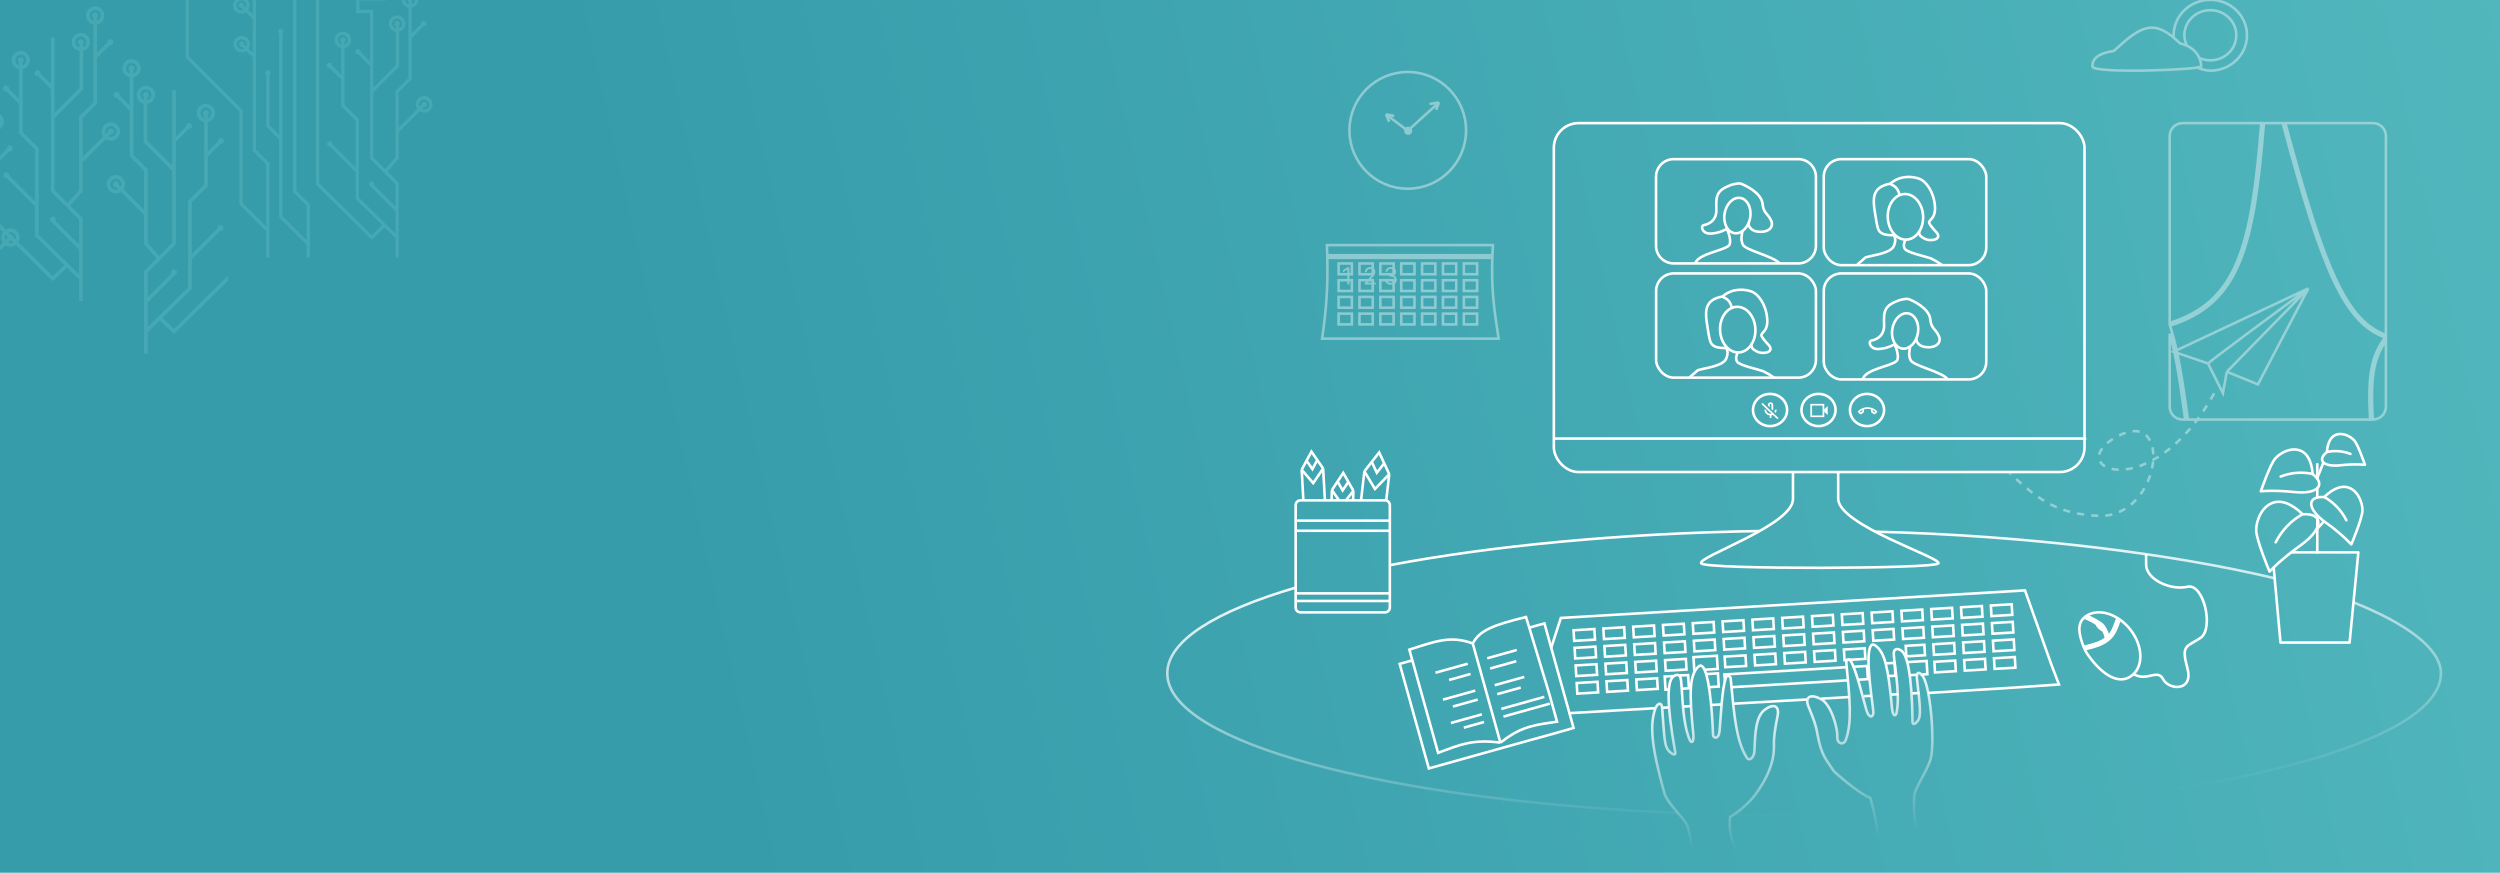 <svg width="1057" height="369" viewBox="0 0 1057 369" fill="none" xmlns="http://www.w3.org/2000/svg">
<rect width="1057" height="369" fill="#F5F5F5"/>
<g clip-path="url(#clip0_0_1)">
<rect width="1057" height="369" fill="url(#paint0_linear_0_1)"/>
<g opacity="0.2">
<path d="M49.015 74.016C51.156 74.016 52.891 75.752 52.891 77.894C52.891 78.685 52.651 79.417 52.246 80.029L60.923 88.709V72.254L54.852 66.181V46.839L49.387 41.371C49.34 41.371 49.3 41.398 49.247 41.398C48.556 41.398 47.991 40.832 47.991 40.134C47.991 39.435 48.556 38.87 49.247 38.87C49.939 38.87 50.511 39.435 50.511 40.134C50.511 40.181 50.491 40.227 50.484 40.274L54.852 44.637V32.684C53.084 32.325 51.747 30.762 51.747 28.886C51.747 26.745 53.489 25.009 55.624 25.009C57.758 25.009 59.5 26.751 59.5 28.886C59.5 30.762 58.163 32.325 56.401 32.684V65.529L62.465 71.602V102.67L67.286 108.164L72.804 102.644V72.247L60.723 60.161V43.879C59.048 43.453 57.811 41.943 57.811 40.134C57.811 37.992 59.546 36.256 61.687 36.256C63.828 36.256 65.564 37.999 65.564 40.134C65.564 42.069 64.134 43.672 62.273 43.959V59.523L72.804 70.058V38.172H74.353V57.78L78.715 53.423C78.709 53.377 78.689 53.337 78.689 53.284C78.689 52.592 79.254 52.02 79.952 52.02C80.65 52.02 81.215 52.585 81.215 53.284C81.215 53.982 80.65 54.541 79.952 54.541C79.899 54.541 79.859 54.521 79.812 54.514L74.36 59.975V103.289L62.465 115.188V125.671L72.459 115.667C72.372 115.501 72.319 115.321 72.319 115.115C72.319 114.417 72.884 113.851 73.582 113.858C74.28 113.858 74.846 114.423 74.846 115.122C74.846 115.661 74.513 116.106 74.041 116.286L62.465 127.866V138.275L79.526 121.52V84.885L86.288 78.12V65.788L86.215 65.715L86.288 65.642V51.588C84.52 51.228 83.19 49.659 83.19 47.79C83.19 45.648 84.932 43.905 87.066 43.912C89.207 43.912 90.942 45.648 90.942 47.79C90.942 49.665 89.606 51.228 87.837 51.588V64.092L92.126 59.802C92.119 59.755 92.093 59.716 92.093 59.669C92.093 58.971 92.658 58.405 93.349 58.405C94.041 58.405 94.613 58.971 94.613 59.669C94.613 60.367 94.047 60.926 93.349 60.926C93.303 60.926 93.263 60.906 93.216 60.9L87.831 66.287V78.772L81.069 85.536V107.446L91.98 96.524C91.98 96.478 91.953 96.438 91.953 96.391C91.953 95.693 92.518 95.128 93.216 95.128C93.915 95.128 94.48 95.693 94.48 96.391C94.48 97.09 93.915 97.648 93.216 97.655C93.17 97.655 93.13 97.629 93.083 97.629L81.076 109.641V122.179L68.655 134.378L73.569 139.053L96.355 116.565V118.747L73.589 141.222L67.552 135.475L62.465 140.47V149.543H60.916V127.294L60.889 127.267L60.916 127.241V114.563L66.189 109.288L60.916 103.276V90.864L60.889 90.891L51.142 81.14C50.531 81.546 49.792 81.785 49.008 81.785C46.867 81.785 45.132 80.049 45.132 77.907C45.132 75.765 46.874 74.023 49.008 74.029L49.015 74.016ZM57.957 28.893C57.957 27.609 56.913 26.565 55.63 26.565C54.347 26.565 53.303 27.609 53.303 28.893C53.303 29.904 53.955 30.755 54.852 31.081V29.864C54.566 29.638 54.367 29.292 54.367 28.893C54.367 28.195 54.932 27.629 55.624 27.629C56.315 27.629 56.887 28.195 56.887 28.893C56.887 29.292 56.687 29.631 56.401 29.864V31.081C57.299 30.762 57.951 29.904 57.951 28.893H57.957ZM64.028 40.141C64.028 38.857 62.984 37.813 61.701 37.813C60.417 37.813 59.367 38.857 59.367 40.141C59.367 41.078 59.932 41.883 60.73 42.256V40.925C60.55 40.713 60.437 40.447 60.437 40.147C60.437 39.449 61.002 38.883 61.701 38.883C62.399 38.883 62.957 39.449 62.957 40.147C62.957 40.633 62.678 41.032 62.279 41.245V42.395C63.276 42.129 64.021 41.231 64.021 40.147L64.028 40.141ZM87.857 48.754V49.971C88.755 49.652 89.407 48.794 89.407 47.783C89.407 46.506 88.363 45.455 87.079 45.455C85.796 45.455 84.752 46.499 84.752 47.783C84.752 48.794 85.397 49.652 86.302 49.971V48.754C86.016 48.521 85.816 48.182 85.816 47.783C85.816 47.085 86.381 46.519 87.079 46.519C87.778 46.519 88.343 47.085 88.343 47.783C88.343 48.182 88.143 48.521 87.857 48.754V48.754ZM49.021 80.222C49.38 80.222 49.713 80.135 50.019 79.989L49.161 79.131C49.114 79.131 49.074 79.158 49.021 79.158C48.323 79.158 47.765 78.592 47.765 77.894C47.765 77.195 48.33 76.63 49.021 76.63C49.713 76.63 50.285 77.195 50.285 77.894C50.285 77.94 50.265 77.98 50.258 78.027L51.122 78.885C51.269 78.586 51.355 78.246 51.355 77.887C51.355 76.603 50.311 75.559 49.028 75.559C47.745 75.559 46.701 76.603 46.701 77.887C46.701 79.171 47.745 80.215 49.028 80.215L49.021 80.222Z" fill="#86D7D7"/>
<path d="M46.861 51.687C44.719 51.687 42.984 53.423 42.984 55.565C42.984 56.356 43.224 57.088 43.629 57.7L34.952 66.38V49.925L41.023 43.852V24.51L46.488 19.042C46.535 19.042 46.575 19.069 46.628 19.069C47.319 19.069 47.891 18.503 47.891 17.805C47.891 17.107 47.326 16.541 46.628 16.541C45.93 16.541 45.364 17.107 45.364 17.805C45.364 17.858 45.384 17.898 45.391 17.945L41.023 22.315V10.362C42.791 10.003 44.128 8.433 44.128 6.558C44.128 4.416 42.386 2.68 40.252 2.68C38.117 2.68 36.375 4.422 36.375 6.558C36.375 8.433 37.712 9.996 39.474 10.362V43.207L33.41 49.279V80.348L28.589 85.842L23.071 80.322V49.925L35.152 37.832V21.55C36.827 21.117 38.064 19.614 38.064 17.805C38.064 15.663 36.329 13.927 34.188 13.927C32.047 13.927 30.311 15.663 30.311 17.805C30.311 19.741 31.741 21.344 33.603 21.63V37.194L23.071 47.73V15.843H21.522V35.451L17.166 31.088C17.173 31.041 17.193 31.001 17.193 30.955C17.193 30.256 16.628 29.691 15.93 29.691C15.238 29.691 14.667 30.256 14.667 30.955C14.667 31.653 15.232 32.212 15.93 32.219C15.983 32.219 16.023 32.192 16.07 32.192L21.522 37.653V80.967L33.416 92.866V103.349L23.423 93.345C23.51 93.179 23.563 92.999 23.563 92.793C23.563 92.094 22.998 91.536 22.299 91.536C21.601 91.536 21.043 92.101 21.043 92.793C21.043 93.332 21.375 93.777 21.841 93.963L33.416 105.544V115.953L16.355 99.198V62.562L9.593 55.798V43.466L9.667 43.393L9.593 43.32V29.265C11.362 28.906 12.692 27.343 12.692 25.467C12.692 23.326 10.95 21.59 8.816 21.59C6.681 21.59 4.939 23.332 4.939 25.467C4.939 27.343 6.276 28.906 8.044 29.265V41.763L3.756 37.473C3.756 37.427 3.789 37.387 3.789 37.34C3.789 36.642 3.224 36.076 2.526 36.076C1.828 36.076 1.262 36.635 1.262 37.34C1.262 38.045 1.828 38.597 2.526 38.604C2.572 38.604 2.612 38.577 2.659 38.577L8.044 43.965V56.45L14.806 63.214V85.124L3.895 74.209C3.895 74.162 3.922 74.122 3.922 74.076C3.922 73.377 3.357 72.812 2.659 72.812C1.961 72.812 1.395 73.377 1.395 74.076C1.395 74.774 1.961 75.333 2.659 75.34C2.705 75.34 2.745 75.32 2.792 75.313L14.8 87.325V99.863L27.226 112.062L22.313 116.738L-0.473 94.249V96.431L22.293 118.906L28.33 113.159L33.416 118.155V127.227H34.966V104.978L34.992 104.952L34.966 104.925V92.248L29.693 86.973L34.966 80.96V68.549L34.992 68.575L44.739 58.824C45.351 59.23 46.089 59.469 46.874 59.469C49.015 59.469 50.75 57.733 50.75 55.592C50.75 53.45 49.008 51.707 46.874 51.714L46.861 51.687ZM37.918 6.564C37.918 5.287 38.962 4.236 40.245 4.236C41.528 4.236 42.572 5.28 42.572 6.564C42.572 7.575 41.92 8.427 41.023 8.752V7.535C41.309 7.302 41.508 6.963 41.508 6.564C41.508 5.866 40.943 5.3 40.245 5.3C39.547 5.3 38.981 5.866 38.981 6.564C38.981 6.963 39.181 7.302 39.467 7.535V8.752C38.569 8.433 37.918 7.582 37.918 6.564V6.564ZM31.847 17.812C31.847 16.528 32.891 15.484 34.174 15.484C35.458 15.484 36.502 16.528 36.502 17.812C36.502 18.75 35.936 19.554 35.139 19.927V18.596C35.318 18.384 35.431 18.118 35.431 17.812C35.431 17.113 34.866 16.548 34.168 16.548C33.47 16.548 32.904 17.113 32.904 17.812C32.904 18.297 33.184 18.696 33.583 18.916V20.06C32.585 19.8 31.841 18.896 31.841 17.812H31.847ZM8.018 26.425V27.642C7.12 27.323 6.468 26.472 6.468 25.461C6.468 24.177 7.512 23.133 8.796 23.133C10.079 23.133 11.123 24.177 11.123 25.461C11.123 26.472 10.478 27.323 9.574 27.642V26.425C9.859 26.192 10.059 25.853 10.059 25.454C10.059 24.756 9.494 24.19 8.796 24.19C8.097 24.19 7.532 24.756 7.532 25.454C7.532 25.853 7.732 26.192 8.011 26.425H8.018ZM46.854 57.893C46.495 57.893 46.162 57.806 45.856 57.66L46.714 56.802C46.761 56.802 46.801 56.829 46.854 56.829C47.552 56.829 48.117 56.263 48.117 55.565C48.117 54.867 47.552 54.301 46.854 54.301C46.156 54.301 45.59 54.867 45.59 55.565C45.59 55.612 45.611 55.651 45.617 55.698L44.759 56.563C44.613 56.257 44.527 55.917 44.527 55.565C44.527 54.281 45.571 53.237 46.854 53.237C48.137 53.237 49.181 54.281 49.181 55.565C49.181 56.849 48.137 57.893 46.854 57.893Z" fill="#86D7D7"/>
<path d="M4.394 96.584C2.253 96.584 0.518 98.32 0.518 100.462C0.518 101.254 0.757 101.985 1.163 102.597L-7.514 111.277V94.822L-1.45 88.749V69.407L4.015 63.939C4.062 63.939 4.101 63.966 4.155 63.966C4.846 63.966 5.411 63.4 5.411 62.702C5.411 62.004 4.846 61.438 4.155 61.438C3.463 61.438 2.891 62.004 2.891 62.702C2.891 62.749 2.911 62.795 2.918 62.842L-1.45 67.212V55.259C0.318 54.9 1.655 53.33 1.655 51.461C1.655 49.319 -0.087 47.583 -2.222 47.583C-4.356 47.583 -6.098 49.326 -6.098 51.461C-6.098 53.337 -4.768 54.9 -3 55.259V88.104L-9.07 94.176V125.245L-13.89 130.739L-19.409 125.218V94.822L-7.328 82.729V66.447C-5.659 66.014 -4.416 64.504 -4.416 62.702C-4.416 60.56 -6.151 58.824 -8.292 58.824C-10.433 58.824 -12.168 60.56 -12.168 62.702C-12.168 64.638 -10.739 66.24 -8.877 66.527V82.091L-19.409 92.627V60.74H-20.965V80.348L-25.32 75.985C-25.32 75.938 -25.293 75.898 -25.293 75.852C-25.293 75.153 -25.858 74.588 -26.55 74.588C-27.241 74.588 -27.813 75.153 -27.813 75.852C-27.813 76.55 -27.248 77.116 -26.55 77.116C-26.497 77.116 -26.457 77.096 -26.41 77.089L-20.958 82.543V125.857L-9.063 137.756V148.239L-19.057 138.235C-18.97 138.069 -18.917 137.889 -18.917 137.683C-18.917 136.985 -19.476 136.419 -20.174 136.419C-20.872 136.419 -21.437 136.985 -21.437 137.683C-21.437 138.222 -21.105 138.668 -20.632 138.854L-9.057 150.434V160.837L-26.118 144.082V107.453L-32.88 100.688V88.356L-32.806 88.283L-32.88 88.21V74.156C-31.111 73.796 -29.781 72.227 -29.781 70.358C-29.781 68.216 -31.523 66.473 -33.658 66.48C-35.798 66.48 -37.541 68.216 -37.534 70.358C-37.534 72.234 -36.197 73.796 -34.429 74.162V86.66L-38.717 82.37C-38.717 82.324 -38.691 82.284 -38.691 82.237C-38.691 81.539 -39.256 80.973 -39.954 80.973C-40.652 80.973 -41.217 81.539 -41.217 82.237C-41.217 82.936 -40.652 83.501 -39.954 83.501C-39.907 83.501 -39.861 83.481 -39.814 83.474L-34.429 88.855V101.34L-27.667 108.104V130.014L-38.578 119.099C-38.571 119.053 -38.551 119.013 -38.551 118.96C-38.551 118.268 -39.116 117.696 -39.814 117.696C-40.513 117.696 -41.078 118.261 -41.078 118.96C-41.078 119.658 -40.513 120.217 -39.814 120.223C-39.761 120.223 -39.721 120.203 -39.675 120.197L-27.667 132.209V144.747L-15.247 156.946L-20.16 161.622L-42.959 139.127V141.308L-20.187 163.783L-14.15 158.036L-9.063 163.032V172.104H-7.507V149.855L-7.481 149.829L-7.507 149.802V137.124L-12.78 131.85L-7.507 125.837V113.426L-7.481 113.452L2.266 103.701C2.878 104.107 3.616 104.346 4.401 104.346C6.542 104.346 8.277 102.61 8.277 100.469C8.277 98.327 6.535 96.591 4.401 96.591L4.394 96.584ZM-4.549 51.461C-4.549 50.177 -3.505 49.133 -2.222 49.133C-0.938 49.133 0.105 50.177 0.105 51.461C0.105 52.472 -0.546 53.324 -1.45 53.65V52.432C-1.164 52.199 -0.965 51.86 -0.965 51.461C-0.965 50.763 -1.53 50.197 -2.228 50.197C-2.926 50.197 -3.485 50.763 -3.485 51.461C-3.485 51.86 -3.285 52.199 -3 52.432V53.643C-3.897 53.324 -4.549 52.472 -4.549 51.461V51.461ZM-10.619 62.709C-10.619 61.425 -9.575 60.381 -8.292 60.381C-7.009 60.381 -5.958 61.425 -5.958 62.709C-5.958 63.647 -6.523 64.451 -7.321 64.824V63.493C-7.142 63.281 -7.029 63.015 -7.029 62.709C-7.029 62.01 -7.594 61.445 -8.292 61.445C-8.99 61.445 -9.549 62.01 -9.549 62.709C-9.549 63.194 -9.269 63.593 -8.871 63.806V64.957C-9.868 64.691 -10.613 63.793 -10.613 62.709H-10.619ZM-34.449 71.322V72.539C-35.346 72.22 -35.998 71.369 -35.998 70.351C-35.998 69.067 -34.954 68.023 -33.671 68.023C-32.388 68.023 -31.344 69.067 -31.344 70.351C-31.344 71.362 -31.989 72.213 -32.893 72.539V71.322C-32.607 71.089 -32.414 70.75 -32.414 70.351C-32.414 69.653 -32.973 69.087 -33.671 69.087C-34.369 69.087 -34.934 69.653 -34.934 70.351C-34.934 70.75 -34.735 71.089 -34.449 71.322V71.322ZM4.387 102.79C4.028 102.79 3.696 102.704 3.39 102.557L4.248 101.699C4.294 101.699 4.334 101.726 4.387 101.726C5.085 101.726 5.651 101.16 5.651 100.462C5.651 99.764 5.085 99.198 4.387 99.198C3.689 99.198 3.124 99.764 3.124 100.462C3.124 100.509 3.151 100.548 3.151 100.595L2.286 101.46C2.14 101.16 2.054 100.821 2.054 100.462C2.054 99.178 3.097 98.134 4.381 98.134C5.664 98.134 6.708 99.178 6.708 100.462C6.708 101.746 5.664 102.79 4.381 102.79H4.387Z" fill="#86D7D7"/>
<path d="M125.297 -2.103C125.557 -2.309 125.736 -2.621 125.736 -2.981C125.736 -3.612 125.224 -4.118 124.599 -4.118C123.974 -4.118 123.462 -3.606 123.462 -2.981C123.462 -2.621 123.642 -2.309 123.901 -2.103V81.219L129.632 86.953V101.546L119.406 91.316V14.174C119.666 13.967 119.845 13.655 119.845 13.296C119.845 12.664 119.333 12.158 118.708 12.158C118.083 12.158 117.571 12.67 117.571 13.296C117.571 13.655 117.751 13.967 118.01 14.174V56.975L113.961 52.931V31.687C114.22 31.48 114.4 31.174 114.4 30.809C114.4 30.177 113.888 29.671 113.263 29.671C112.638 29.671 112.126 30.183 112.126 30.809C112.126 31.168 112.305 31.474 112.565 31.687V53.517L118.01 58.964V91.902L129.639 103.535V108.903H131.042V86.374L125.311 80.641V-2.103H125.297Z" fill="#86D7D7"/>
<path d="M108.23 -8.588L114.081 -20.44L107.871 -26.653C108.27 -27.218 108.509 -27.91 108.509 -28.655C108.509 -30.59 106.933 -32.16 105.005 -32.16C103.077 -32.16 101.501 -30.584 101.501 -28.655C101.501 -26.726 103.077 -25.15 105.005 -25.15C105.683 -25.15 106.315 -25.356 106.853 -25.688L112.379 -20.161L107.332 -9.945L99.061 -18.219C99.314 -18.698 99.466 -19.236 99.466 -19.815C99.466 -21.751 97.897 -23.32 95.963 -23.32C94.028 -23.32 92.459 -21.744 92.459 -19.815C92.459 -17.886 94.034 -16.31 95.963 -16.31C96.807 -16.31 97.578 -16.622 98.183 -17.121L106.833 -8.468V6.099L104.945 4.216C105.311 3.658 105.53 2.999 105.53 2.281C105.53 0.345 103.961 -1.225 102.026 -1.225C100.091 -1.225 98.522 0.352 98.522 2.281C98.522 4.21 100.091 5.786 102.026 5.786C102.738 5.786 103.403 5.567 103.961 5.201L106.84 8.081V22.321L105.131 20.612C105.497 20.06 105.71 19.395 105.71 18.683C105.71 16.747 104.141 15.178 102.206 15.178C100.271 15.178 98.702 16.747 98.702 18.683C98.702 20.619 100.271 22.188 102.206 22.188C102.917 22.188 103.582 21.969 104.134 21.603L106.84 24.303V63.806L112.538 69.506V95.753L102.605 85.816V46.559L79.892 23.838V-17.527C81.488 -17.853 82.698 -19.27 82.698 -20.966C82.698 -22.901 81.129 -24.471 79.194 -24.471C77.259 -24.471 75.69 -22.895 75.69 -20.966C75.69 -19.27 76.894 -17.853 78.496 -17.527V24.423L101.208 47.144V86.408L112.538 97.742V108.47L112.126 108.883H113.941V68.928L108.243 63.227V-8.588H108.23ZM106.847 -27.671L105.371 -29.147L104.38 -28.156L105.823 -26.713C105.57 -26.606 105.291 -26.546 104.998 -26.546C103.835 -26.546 102.897 -27.491 102.897 -28.648C102.897 -29.806 103.841 -30.75 104.998 -30.75C106.155 -30.75 107.099 -29.806 107.099 -28.648C107.099 -28.289 107 -27.963 106.847 -27.671V-27.671ZM97.984 -19.283L96.641 -20.633L95.65 -19.642L97.186 -18.106C96.84 -17.853 96.421 -17.7 95.956 -17.7C94.799 -17.7 93.855 -18.645 93.855 -19.808C93.855 -20.973 94.799 -21.91 95.956 -21.91C97.113 -21.91 98.064 -20.966 98.064 -19.808C98.064 -19.629 98.03 -19.456 97.99 -19.283H97.984ZM103.908 3.199L103.13 2.42C103.13 2.381 103.157 2.341 103.157 2.294C103.157 1.662 102.645 1.157 102.02 1.157C101.395 1.157 100.883 1.669 100.883 2.294C100.883 2.919 101.395 3.431 102.02 3.431C102.066 3.431 102.099 3.412 102.139 3.405L102.917 4.183C102.645 4.309 102.339 4.396 102.013 4.396C100.856 4.396 99.912 3.451 99.912 2.287C99.912 1.123 100.856 0.186 102.013 0.186C103.17 0.186 104.121 1.13 104.121 2.287C104.121 2.613 104.041 2.913 103.908 3.192V3.199ZM104.087 19.594L103.31 18.816C103.31 18.776 103.336 18.736 103.336 18.696C103.336 18.064 102.824 17.552 102.199 17.552C101.574 17.552 101.062 18.064 101.062 18.696C101.062 19.328 101.574 19.834 102.199 19.834C102.246 19.834 102.279 19.814 102.325 19.807L103.103 20.585C102.824 20.718 102.525 20.798 102.199 20.798C101.042 20.798 100.098 19.854 100.098 18.696C100.098 17.539 101.042 16.588 102.199 16.588C103.356 16.588 104.307 17.532 104.307 18.696C104.307 19.022 104.227 19.322 104.094 19.594H104.087ZM78.483 -20.068V-18.971C77.665 -19.263 77.08 -20.035 77.08 -20.946C77.08 -22.103 78.024 -23.048 79.181 -23.048C80.338 -23.048 81.288 -22.103 81.288 -20.946C81.288 -20.035 80.703 -19.256 79.885 -18.971V-20.068C80.145 -20.274 80.324 -20.587 80.324 -20.946C80.324 -21.578 79.812 -22.083 79.187 -22.083C78.562 -22.083 78.05 -21.571 78.05 -20.946C78.05 -20.587 78.23 -20.274 78.489 -20.068H78.483Z" fill="#86D7D7"/>
<path d="M179.346 40.619C177.411 40.619 175.842 42.196 175.842 44.124C175.842 44.843 176.055 45.501 176.421 46.06L168.582 53.909V39.029L174.067 33.542V16.056L179.007 11.114C179.047 11.114 179.087 11.134 179.133 11.134C179.765 11.134 180.27 10.628 180.27 9.996C180.27 9.364 179.758 8.859 179.133 8.859C178.508 8.859 177.997 9.371 177.997 9.996C177.997 10.043 178.016 10.076 178.023 10.123L174.08 14.073V3.272C175.676 2.946 176.886 1.529 176.886 -0.167C176.886 -2.103 175.31 -3.679 173.382 -3.679C171.454 -3.679 169.878 -2.103 169.878 -0.167C169.878 1.529 171.088 2.946 172.684 3.272V32.97L167.199 38.458V66.546L162.837 71.515L157.844 66.52V39.043L168.768 28.115V13.395C170.277 13.003 171.401 11.639 171.401 10.009C171.401 8.074 169.825 6.504 167.897 6.504C165.969 6.504 164.393 8.074 164.393 10.009C164.393 11.759 165.689 13.209 167.372 13.462V27.536L157.85 37.061V4.15H152.006V0.172H163.229V-6.666H146.394V-10.703H168.602V-17.833H140.085V-21.984H174.446V-28.828H146.394V-33.697H168.834V-40.435H151.301V-44.871H163.223V-51.749H157.611V-64.885C159.001 -65.251 160.031 -66.508 160.031 -68.011C160.031 -69.801 158.575 -71.257 156.787 -71.257C154.998 -71.257 153.542 -69.801 153.542 -68.011C153.542 -66.422 154.692 -65.098 156.201 -64.825V-50.345H161.813V-46.275H149.892V-39.031H167.425V-35.1H144.985V-27.431H173.036V-23.394H138.675V-16.436H167.192V-12.113H144.985V-5.275H161.82V-1.245H150.603V5.54H156.447V25.953L152.505 22.009C152.505 21.969 152.531 21.929 152.531 21.882C152.531 21.257 152.019 20.745 151.394 20.745C150.769 20.745 150.257 21.257 150.257 21.882C150.257 22.508 150.769 23.026 151.394 23.026C151.441 23.026 151.474 23.006 151.514 23L156.447 27.935V67.098L167.199 77.854V87.332L158.156 78.286C158.229 78.133 158.283 77.974 158.283 77.787C158.283 77.162 157.771 76.65 157.146 76.65C156.521 76.65 156.009 77.162 156.009 77.787C156.009 78.273 156.314 78.678 156.733 78.845L167.199 89.314V98.726L151.773 83.574V50.457L145.663 44.337V33.19L145.729 33.123L145.663 33.057V20.352C147.259 20.026 148.469 18.61 148.469 16.914C148.469 14.978 146.9 13.408 144.965 13.408C143.03 13.408 141.461 14.985 141.461 16.914C141.461 18.61 142.671 20.02 144.267 20.352V31.653L140.39 27.775C140.39 27.735 140.417 27.696 140.417 27.649C140.417 27.017 139.905 26.512 139.28 26.512C138.655 26.512 138.143 27.024 138.143 27.649C138.143 28.274 138.655 28.786 139.28 28.786C139.32 28.786 139.36 28.766 139.4 28.76L144.267 33.629V44.916L150.384 51.035V70.843L140.517 60.972C140.517 60.933 140.543 60.893 140.543 60.846C140.543 60.214 140.031 59.702 139.406 59.702C138.781 59.702 138.269 60.214 138.269 60.846C138.269 61.478 138.781 61.983 139.406 61.983C139.446 61.983 139.486 61.964 139.526 61.964L150.384 72.825V84.159L161.614 95.187L157.172 99.418L134.958 77.495V-39.444L146.315 -50.758V-69.568C147.811 -69.854 148.954 -71.171 148.954 -72.754C148.954 -74.543 147.498 -76 145.71 -76C143.921 -76 142.465 -74.543 142.465 -72.754C142.465 -71.244 143.509 -69.98 144.912 -69.621V-51.35L133.555 -40.036V78.073L157.152 101.366L162.618 96.172L167.219 100.688V108.896H168.622V88.782L168.648 88.755L168.622 88.729V77.268L163.854 72.499L168.622 67.065V55.844L168.648 55.864L177.458 47.051C178.016 47.417 178.675 47.636 179.393 47.636C181.328 47.636 182.897 46.06 182.897 44.124C182.897 42.189 181.328 40.619 179.393 40.619H179.346ZM171.261 -0.174C171.261 -1.331 172.205 -2.276 173.362 -2.276C174.519 -2.276 175.47 -1.331 175.47 -0.174C175.47 0.737 174.885 1.509 174.067 1.802V0.704C174.326 0.491 174.506 0.185 174.506 -0.174C174.506 -0.806 173.994 -1.318 173.369 -1.318C172.744 -1.318 172.232 -0.806 172.232 -0.174C172.232 0.185 172.411 0.491 172.671 0.704V1.802C171.853 1.509 171.268 0.744 171.268 -0.174H171.261ZM165.776 9.996C165.776 8.839 166.72 7.894 167.877 7.894C169.034 7.894 169.978 8.839 169.978 9.996C169.978 10.848 169.473 11.573 168.748 11.905V10.701C168.907 10.508 169.014 10.269 169.014 9.996C169.014 9.364 168.502 8.859 167.877 8.859C167.252 8.859 166.74 9.371 166.74 9.996C166.74 10.435 166.993 10.794 167.352 10.987V12.025C166.447 11.792 165.776 10.974 165.776 9.996V9.996ZM156.773 -69.155C156.142 -69.155 155.636 -68.65 155.636 -68.018C155.636 -67.606 155.862 -67.26 156.195 -67.06V-66.295C155.47 -66.541 154.938 -67.213 154.938 -68.018C154.938 -69.036 155.763 -69.861 156.78 -69.861C157.797 -69.861 158.622 -69.036 158.622 -68.018C158.622 -67.3 158.196 -66.694 157.598 -66.395V-67.24C157.791 -67.446 157.917 -67.719 157.917 -68.025C157.917 -68.657 157.405 -69.162 156.78 -69.162L156.773 -69.155ZM144.233 17.778V18.876C143.416 18.583 142.831 17.812 142.831 16.9C142.831 15.736 143.775 14.792 144.932 14.792C146.088 14.792 147.033 15.736 147.033 16.9C147.033 17.812 146.448 18.583 145.63 18.876V17.778C145.889 17.572 146.069 17.259 146.069 16.9C146.069 16.268 145.557 15.763 144.932 15.763C144.307 15.763 143.795 16.275 143.795 16.9C143.795 17.259 143.974 17.566 144.233 17.778V17.778ZM143.828 -72.754C143.828 -73.772 144.652 -74.596 145.67 -74.596C146.687 -74.596 147.511 -73.772 147.511 -72.754C147.511 -71.956 146.993 -71.284 146.275 -71.038V-71.816C146.587 -72.022 146.807 -72.355 146.807 -72.76C146.807 -73.392 146.295 -73.898 145.67 -73.898C145.045 -73.898 144.533 -73.386 144.533 -72.76C144.533 -72.441 144.666 -72.155 144.878 -71.949V-71.118C144.267 -71.417 143.835 -72.035 143.835 -72.76L143.828 -72.754ZM179.346 46.226C179.02 46.226 178.721 46.147 178.442 46.014L179.22 45.235C179.26 45.235 179.3 45.262 179.34 45.262C179.971 45.262 180.477 44.75 180.477 44.118C180.477 43.486 179.965 42.98 179.34 42.98C178.715 42.98 178.203 43.493 178.203 44.118C178.203 44.164 178.223 44.198 178.229 44.244L177.451 45.023C177.318 44.75 177.239 44.444 177.239 44.118C177.239 42.961 178.183 42.016 179.34 42.016C180.496 42.016 181.447 42.961 181.447 44.118C181.447 45.275 180.503 46.22 179.34 46.22L179.346 46.226Z" fill="#86D7D7"/>
</g>
<g opacity="0.4">
<path d="M924.547 19.185C924.023 17.948 923.532 16.327 923.532 14.908C923.532 9.051 928.451 4.302 934.519 4.302C940.588 4.302 945.507 9.051 945.507 14.908C945.507 20.765 940.588 25.513 934.519 25.513C932.869 25.513 931.303 25.162 929.899 24.532" stroke="white" stroke-width="1.1"/>
<path d="M919.046 15.977C919.02 15.623 919.007 15.267 919.007 14.907C919.007 6.638 925.952 -0.065 934.519 -0.065C943.086 -0.065 950.031 6.638 950.031 14.907C950.031 23.176 943.086 29.88 934.519 29.88C932.671 29.88 930.345 29.115 928.702 28.543" stroke="white" stroke-width="1.1"/>
<path d="M930.622 28.092C930.436 29.509 884.659 31.282 884.659 28.092C884.659 24.903 886.9 22.527 893.74 21.536C905.569 10.571 910.815 7.747 921.726 18.347C929.797 20.186 930.807 26.675 930.622 28.092Z" stroke="white" stroke-width="1.1"/>
</g>
<path d="M758.07 199.87V210.899C758.412 222.007 717.073 235.583 719.289 238.209C721.505 240.834 817.902 240.572 819.564 238.209C821.226 235.845 777.404 222.191 777.183 210.899V199.87" stroke="white" stroke-width="1.1"/>
<path d="M742.178 139.102C742.399 144.561 739.108 148.875 735.098 149.021C731.088 149.167 727.459 145.103 727.238 139.645C727.018 134.186 730.309 129.871 734.318 129.726C738.328 129.58 741.958 133.644 742.178 139.102Z" stroke="white" stroke-width="1.1" stroke-linecap="round"/>
<path d="M728.269 125.356C721.776 126.548 720.738 130.167 721.569 135.99C722.954 144.862 722.954 145.417 725.17 146.526C725.724 146.993 729.602 147.358 729.79 146.993C730.458 148.456 730.759 149.319 729.79 151.733C728.459 154.737 721.262 155.527 717.904 156.473L714.58 159.362M728.269 125.356C732.868 121.436 738.189 122.377 740.659 123.296C743.268 124.266 746.704 128.58 747.18 134.835C747.615 140.545 744.137 140.605 744.789 142.048C745.441 143.49 748.05 146.169 748.05 146.169C750.194 149.162 745.114 149.853 742.833 148.642C740.552 147.43 740.626 146.929 740.46 145.669M728.269 125.356C728.486 125.916 731.28 125.998 732.15 129.914M734.573 149.201C734.223 150.591 733.689 151.115 734.355 152.763C735.022 154.412 742.898 156.021 745.446 156.923L747.741 158.143L750.036 159.639" stroke="white" stroke-width="1.1" stroke-linecap="round"/>
<path d="M810.172 143.294C810.232 144.932 811.742 146.357 813.658 146.672C818.425 147.445 821.123 144.987 819.701 141.955C818.279 138.922 816.493 138.97 816.146 135.046C815.655 130.084 808.068 126.803 806.904 126.453C805.74 126.104 802.97 126.936 802.97 126.936C796.933 129.175 796.315 131.179 796.595 137.237C796.876 143.294 791.263 143.976 791.263 143.976C789.674 144.404 790.696 148.056 794.818 147.515C797.251 147.295 798.872 146.667 800.991 145.624C801.907 147.14 803.083 151.342 801.928 152.57C799.835 154.792 789.308 155.939 787.709 159.983M823.165 159.983C820.141 156.95 808.861 154.591 807.793 152.233C806.725 149.874 807.41 148.206 807.568 146.672" stroke="white" stroke-width="1.1" stroke-linecap="round"/>
<path d="M810.917 140.694C810.589 142.798 809.658 144.592 808.443 145.796C807.228 147 805.76 147.591 804.321 147.389C802.881 147.188 801.657 146.219 800.862 144.733C800.067 143.247 799.722 141.274 800.051 139.171C800.379 137.067 801.31 135.273 802.525 134.068C803.74 132.864 805.208 132.273 806.647 132.475C808.087 132.677 809.311 133.645 810.106 135.131C810.901 136.617 811.246 138.59 810.917 140.694Z" stroke="white" stroke-width="1.1"/>
<rect x="656.96" y="52.056" width="224.379" height="147.527" rx="10.45" stroke="white" stroke-width="1.1"/>
<path d="M813.091 91.412C813.311 96.871 810.02 101.186 806.01 101.331C802 101.477 798.371 97.413 798.151 91.955C797.93 86.496 801.221 82.182 805.231 82.036C809.241 81.891 812.87 85.954 813.091 91.412Z" stroke="white" stroke-width="1.1" stroke-linecap="round"/>
<path d="M799.181 77.667C792.689 78.859 791.65 82.478 792.481 88.3C793.866 97.173 793.866 97.727 796.082 98.836C796.636 99.303 800.514 99.668 800.703 99.303C801.37 100.767 801.672 101.629 800.703 104.043C799.371 107.047 792.175 107.837 788.817 108.783L785.493 111.672M799.181 77.667C803.78 73.746 809.102 74.688 811.572 75.606C814.18 76.576 817.617 80.891 818.093 87.146C818.528 92.855 815.05 92.915 815.702 94.358C816.354 95.801 818.962 98.479 818.962 98.479C821.106 101.472 816.026 102.163 813.745 100.952C811.465 99.741 811.539 99.24 811.372 97.98M799.181 77.667C799.399 78.226 802.193 78.309 803.062 82.224M805.485 101.512C805.135 102.901 804.601 103.425 805.268 105.073C805.935 106.722 813.81 108.331 816.358 109.233L818.654 110.453L820.949 111.95" stroke="white" stroke-width="1.1" stroke-linecap="round"/>
<rect x="771.084" y="67.287" width="68.704" height="44.816" rx="7.45" stroke="white" stroke-width="1.1"/>
<rect x="700.205" y="115.603" width="67.564" height="44.066" rx="7.45" stroke="white" stroke-width="1.1"/>
<path d="M707.622 67.286H760.319C764.433 67.286 767.769 70.622 767.769 74.736V103.924C767.769 108.038 764.433 111.374 760.319 111.374H707.622C703.508 111.374 700.172 108.038 700.172 103.924V74.736C700.172 70.622 703.508 67.286 707.622 67.286Z" stroke="white" stroke-width="1.1"/>
<path d="M739.259 94.496C739.319 96.133 740.83 97.559 742.746 97.874C747.513 98.647 750.211 96.189 748.789 93.156C747.367 90.123 745.581 90.171 745.234 86.248C744.742 81.285 737.156 78.004 735.992 77.655C734.827 77.306 732.057 78.137 732.057 78.137C726.02 80.376 725.403 82.381 725.683 88.438C725.963 94.496 720.351 95.178 720.351 95.178C718.761 95.605 719.783 99.258 723.906 98.716C726.338 98.496 727.96 97.868 730.079 96.826C730.994 98.341 732.171 102.544 731.015 103.771C728.923 105.993 718.396 107.141 716.796 111.185M752.252 111.185C749.229 108.152 737.949 105.793 736.88 103.434C735.812 101.075 736.497 99.408 736.655 97.874" stroke="white" stroke-width="1.1" stroke-linecap="round"/>
<path d="M740.005 91.895C739.677 93.999 738.745 95.793 737.531 96.998C736.316 98.202 734.848 98.793 733.409 98.591C731.969 98.389 730.745 97.421 729.95 95.935C729.154 94.449 728.81 92.476 729.138 90.372C729.467 88.268 730.398 86.474 731.613 85.27C732.828 84.066 734.296 83.475 735.735 83.677C737.175 83.878 738.399 84.847 739.194 86.332C739.989 87.819 740.333 89.791 740.005 91.895Z" stroke="white" stroke-width="1.1"/>
<rect x="771.084" y="115.603" width="68.704" height="44.816" rx="7.45" stroke="white" stroke-width="1.1"/>
<path d="M656.964 185.428H882.066" stroke="white" stroke-width="1.1"/>
<path d="M755.58 173.348C755.58 177.078 752.382 180.151 748.374 180.151C744.367 180.151 741.168 177.078 741.168 173.348C741.168 169.619 744.367 166.546 748.374 166.546C752.382 166.546 755.58 169.619 755.58 173.348Z" stroke="white" stroke-width="1.1"/>
<mask id="mask0_0_1" style="mask-type:alpha" maskUnits="userSpaceOnUse" x="744" y="169" width="10" height="9">
<rect x="744.164" y="169.357" width="8.864" height="8.403" fill="#D9D9D9"/>
</mask>
<g mask="url(#mask0_0_1)">
<path d="M750.72 174.592L750.184 174.084C750.27 173.95 750.335 173.81 750.378 173.664C750.421 173.518 750.443 173.366 750.443 173.209H751.181C751.181 173.465 751.141 173.709 751.061 173.939C750.981 174.17 750.867 174.387 750.72 174.592ZM749.63 173.541L748.965 172.911V171.108C748.965 171.009 748.93 170.925 748.859 170.858C748.788 170.791 748.701 170.758 748.596 170.758C748.491 170.758 748.404 170.791 748.333 170.858C748.262 170.925 748.227 171.009 748.227 171.108V172.211L747.488 171.511V171.108C747.488 170.816 747.596 170.568 747.811 170.364C748.026 170.16 748.288 170.058 748.596 170.058C748.904 170.058 749.165 170.16 749.381 170.364C749.596 170.568 749.704 170.816 749.704 171.108V173.209C749.704 173.273 749.696 173.331 749.681 173.384C749.665 173.436 749.648 173.489 749.63 173.541ZM748.227 176.71V175.633C747.586 175.552 747.057 175.28 746.638 174.819C746.22 174.358 746.011 173.821 746.011 173.209H746.749C746.749 173.693 746.926 174.106 747.28 174.447C747.634 174.789 748.073 174.959 748.596 174.959C748.805 174.959 749.004 174.929 749.192 174.868C749.379 174.806 749.55 174.72 749.704 174.609L750.23 175.108C750.052 175.242 749.856 175.356 749.644 175.449C749.432 175.543 749.205 175.604 748.965 175.633V176.71H748.227ZM751.477 177.27L744.681 170.828L745.198 170.338L751.994 176.78L751.477 177.27Z" fill="white"/>
</g>
<path d="M776.079 173.348C776.079 177.078 772.88 180.151 768.873 180.151C764.865 180.151 761.667 177.078 761.667 173.348C761.667 169.619 764.865 166.546 768.873 166.546C772.88 166.546 776.079 169.619 776.079 173.348Z" stroke="white" stroke-width="1.1"/>
<mask id="mask1_0_1" style="mask-type:alpha" maskUnits="userSpaceOnUse" x="764" y="169" width="10" height="9">
<rect x="764.662" y="169.357" width="8.864" height="8.403" fill="#D9D9D9"/>
</mask>
<g mask="url(#mask1_0_1)">
<path d="M765.401 176.36V170.758H771.31V173.034L772.788 171.633V175.484L771.31 174.084V176.36H765.401ZM766.139 175.659H770.571V171.458H766.139V175.659Z" fill="white"/>
</g>
<path d="M796.577 173.348C796.577 177.078 793.378 180.151 789.371 180.151C785.363 180.151 782.165 177.078 782.165 173.348C782.165 169.619 785.363 166.546 789.371 166.546C793.378 166.546 796.577 169.619 796.577 173.348Z" stroke="white" stroke-width="1.1"/>
<mask id="mask2_0_1" style="mask-type:alpha" maskUnits="userSpaceOnUse" x="785" y="169" width="10" height="9">
<rect x="785.16" y="169.357" width="8.864" height="8.403" fill="#D9D9D9"/>
</mask>
<g mask="url(#mask2_0_1)">
<path d="M789.592 172.158C790.319 172.158 791.034 172.297 791.739 172.574C792.444 172.851 793.07 173.267 793.618 173.821C793.692 173.891 793.729 173.973 793.729 174.066C793.729 174.16 793.692 174.242 793.618 174.312L792.769 175.099C792.701 175.163 792.623 175.199 792.533 175.204C792.444 175.21 792.362 175.187 792.289 175.134L791.218 174.364C791.168 174.329 791.131 174.288 791.107 174.242C791.082 174.195 791.07 174.142 791.07 174.084V173.086C790.836 173.016 790.596 172.961 790.35 172.92C790.103 172.879 789.851 172.859 789.592 172.859C789.334 172.859 789.082 172.879 788.835 172.92C788.589 172.961 788.349 173.016 788.115 173.086V174.084C788.115 174.142 788.103 174.195 788.078 174.242C788.054 174.288 788.017 174.329 787.967 174.364L786.896 175.134C786.822 175.187 786.741 175.21 786.652 175.204C786.562 175.199 786.484 175.163 786.416 175.099L785.567 174.312C785.493 174.242 785.456 174.16 785.456 174.066C785.456 173.973 785.493 173.891 785.567 173.821C786.108 173.267 786.733 172.851 787.441 172.574C788.149 172.297 788.866 172.158 789.592 172.158ZM787.376 173.366C787.198 173.454 787.026 173.554 786.859 173.668C786.693 173.782 786.521 173.909 786.342 174.049L786.712 174.399L787.376 173.909V173.366ZM791.808 173.384V173.909L792.473 174.399L792.843 174.066C792.664 173.915 792.492 173.783 792.326 173.673C792.159 173.562 791.987 173.465 791.808 173.384Z" fill="white"/>
</g>
<path d="M548.102 248.363C513.687 258.47 493.533 271.005 493.533 284.684C493.533 313.932 585.815 338.321 709.594 343.741M587.714 238.936C630.042 230.878 685.061 225.468 743.942 224.518M792.971 224.796C858.164 226.436 919.078 234.338 961.665 244.481M995.182 254.74C1016.88 263.414 1032.02 274.04 1032.02 284.684C1032.02 314.367 935.836 339.029 809.315 343.955M733.97 344.573C742.179 344.742 754.373 344.851 762.778 344.851C770.712 344.851 784.382 344.723 792.14 344.573" stroke="url(#paint1_linear_0_1)" stroke-width="1.1"/>
<path d="M979.67 223.632L982.31 220.71" stroke="white" stroke-width="1.1" stroke-linecap="round" stroke-linejoin="round"/>
<path d="M979.745 196.277V202.007M979.745 233.615V218.004M979.745 210.252V206.443" stroke="white" stroke-width="1.1" stroke-linecap="round" stroke-linejoin="round"/>
<path d="M973.48 217.415C973.48 217.415 967.818 211.228 962.157 212.258C956.495 213.287 953.909 220.003 953.909 224.13C953.909 228.258 959.571 241.67 959.571 241.67C959.571 241.67 963.695 237.032 972.98 230.336C982.265 223.639 982.765 216.895 973.48 217.415Z" stroke="white" stroke-width="1.1" stroke-linecap="round" stroke-linejoin="round"/>
<path d="M973.479 217.414C968.619 220.169 964.68 224.299 962.156 229.286" stroke="white" stroke-width="1.1" stroke-linecap="round" stroke-linejoin="round"/>
<path d="M982.727 210.152C982.727 210.152 987.446 205.061 992.079 205.92C996.712 206.78 998.863 212.315 998.854 215.715C998.844 219.115 994.136 230.166 994.136 230.166C990.78 226.684 987.092 223.54 983.124 220.778C975.49 215.233 975.075 209.708 982.727 210.152Z" stroke="white" stroke-width="1.1" stroke-linecap="round" stroke-linejoin="round"/>
<path d="M982.728 210.152C986.733 212.426 989.974 215.838 992.042 219.956" stroke="white" stroke-width="1.1" stroke-linecap="round" stroke-linejoin="round"/>
<path d="M979.67 202.284L982.31 195.667" stroke="white" stroke-width="1.1" stroke-linecap="round" stroke-linejoin="round"/>
<path d="M977.736 200.375C977.736 200.375 977.623 193.461 973.556 190.996C969.489 188.531 964.252 191.251 961.996 193.83C959.741 196.408 955.882 207.724 955.882 207.724C955.882 207.724 960.958 207.11 970.347 208.054C979.736 208.999 983.737 205.136 977.736 200.375Z" stroke="white" stroke-width="1.1" stroke-linecap="round" stroke-linejoin="round"/>
<path d="M977.735 200.376C973.232 199.41 968.544 199.797 964.26 201.49" stroke="white" stroke-width="1.1" stroke-linecap="round" stroke-linejoin="round"/>
<path d="M983.84 191.101C983.84 191.101 983.925 186.01 986.916 184.196C989.908 182.383 993.776 184.385 995.409 186.255C997.041 188.125 999.891 196.503 999.891 196.503C996.344 196.237 992.779 196.32 989.247 196.749C982.359 197.438 979.471 194.605 983.84 191.101Z" stroke="white" stroke-width="1.1" stroke-linecap="round" stroke-linejoin="round"/>
<path d="M983.842 191.1C987.156 190.389 990.606 190.675 993.759 191.922" stroke="white" stroke-width="1.1" stroke-linecap="round" stroke-linejoin="round"/>
<path d="M968.786 233.528H997.109L993.4 271.687H964.195L961.348 240.339" stroke="white" stroke-width="1.1" stroke-linecap="round" stroke-linejoin="round"/>
<path d="M547.271 220.115H587.622M587.622 220.115V213.555C587.622 212.451 586.727 211.555 585.622 211.555H576.399H572.123H562.77H560.632H555.689H550.745H549.806C548.701 211.555 547.806 212.451 547.806 213.555V224.394M587.622 220.115V224.394M547.806 224.394H587.622M547.806 224.394V250.875M587.622 224.394V250.875M547.806 250.875H587.622M547.806 250.875V254.084M587.622 250.875V254.084M547.806 254.084V256.899C547.806 258.004 548.701 258.899 549.806 258.899H585.622C586.727 258.899 587.622 258.004 587.622 256.899V254.084M547.806 254.084H587.622" stroke="white" stroke-width="1.1"/>
<path d="M550.353 198.595L555.216 204.265L559.424 198.093M550.353 198.595L552.416 194.769M550.353 198.595L551.069 211.555M559.424 198.093L556.952 194.518M559.424 198.093L560.168 211.555M556.952 194.518L554.479 190.943L552.416 194.769M556.952 194.518L554.888 198.344L552.416 194.769" stroke="white" stroke-width="1.1"/>
<path d="M576.864 199.266L581.327 206.733L587.374 200.482M576.864 199.266L579.986 195.283M576.864 199.266L575.446 211.556M587.374 200.482L585.241 195.891M587.374 200.482L586.096 211.556M585.241 195.891L583.109 191.3L579.986 195.283M585.241 195.891L582.119 199.874L579.986 195.283" stroke="white" stroke-width="1.1"/>
<path d="M563.135 207.194L565.532 203.568M563.135 207.194L562.995 211.288M563.135 207.194L566.108 211.487M572.215 207.506L570.072 203.724M572.215 207.506L572.086 211.288M572.215 207.506L568.878 211.764M570.072 203.724L567.93 199.942L565.532 203.568M570.072 203.724L567.675 207.35L565.532 203.568" stroke="white" stroke-width="1.1"/>
<path d="M634.371 313.989C622.879 312.483 617.595 314.706 608.031 318.3L597.135 279.197M634.371 313.989L622.685 272.052M634.371 313.989C635.456 313.159 636.491 312.406 637.492 311.72C644.343 307.027 649.383 306.44 658.314 305.111L656.879 299.962L655.217 294.001L646.576 265.372M622.685 272.052C625.646 266.369 631.735 264.184 645.189 260.872L646.576 265.372M622.685 272.052C613.273 268.579 606.934 271.139 595.871 274.663L597.135 279.197M646.576 265.372L652.989 263.578L665.307 307.782L656.965 310.162L641.894 314.329L604.105 324.896L591.787 280.692L597.135 279.197" stroke="white" stroke-width="1.1"/>
<path d="M628.792 278.313L641.292 274.818M630.001 282.649L641.08 279.552M631.965 289.695L644.465 286.201M633.023 293.489L642.966 290.71M634.761 299.722L652.942 294.64M635.667 302.975L655.269 297.495M606.918 284.427L620.554 280.615M621.762 284.952L612.672 287.493M623.727 291.998L610.091 295.81M624.784 295.792L614.273 298.73M626.522 302.025L613.454 305.678M627.429 305.278L618.906 307.66" stroke="white" stroke-width="1.1"/>
<path d="M890.917 269.47C889.923 264.874 887.072 263.027 881.712 260.698M884.78 279.492C883.459 277.872 882.177 276.213 881.397 274.541C886.027 273.404 888.772 272.615 891.38 270.514C893.792 268.572 894.643 266.26 895.853 262.972C895.977 262.635 896.105 262.288 896.239 261.929C897.746 262.986 899.176 264.306 900.451 265.87C903.249 269.302 904.744 273.228 904.92 276.786C905.096 280.345 903.956 283.493 901.538 285.469C899.126 287.439 896.39 287.678 893.526 286.574C890.631 285.458 887.614 282.968 884.78 279.492ZM882.239 260.327C885.733 258.065 890.733 258.487 895.297 261.308C895.124 261.767 894.963 262.204 894.809 262.62C893.73 265.539 893.026 267.441 891.383 269.044C890.85 266.823 889.867 265.201 888.355 263.856C886.836 262.504 884.801 261.452 882.239 260.327ZM890.435 269.858C888.085 271.662 885.557 272.388 880.973 273.511C879.951 270.854 879.226 268.44 879.157 266.335C879.089 264.254 879.659 262.498 881.234 261.09C884.064 262.31 886.138 263.356 887.624 264.678C889.071 265.965 889.982 267.533 890.435 269.858Z" stroke="white" stroke-width="1.1"/>
<path d="M902.11 284.962C907.617 288.483 912.082 282.467 914.575 287.18C917.068 291.894 927.594 292.448 924.824 282.467C922.054 272.485 924.547 273.594 930.364 269.712C936.181 265.831 931.749 246.422 924.824 248.086C917.899 249.75 907.096 245.036 907.373 238.382V234.223" stroke="white" stroke-width="1.1"/>
<ellipse cx="1.481" cy="2.898" rx="1.481" ry="2.898" transform="matrix(0.699 -0.715 0.714 0.7 885.114 263.808)" fill="white"/>
<g opacity="0.4">
<path d="M619.85 55.11C619.85 68.742 608.81 79.791 595.192 79.791C581.575 79.791 570.535 68.742 570.535 55.11C570.535 41.479 581.575 30.43 595.192 30.43C608.81 30.43 619.85 41.479 619.85 55.11Z" stroke="white" stroke-width="1.1"/>
<path d="M596.554 55.285C596.554 55.942 596.022 56.474 595.366 56.474C594.71 56.474 594.178 55.942 594.178 55.285C594.178 54.627 594.71 54.095 595.366 54.095C596.022 54.095 596.554 54.627 596.554 55.285Z" fill="white" stroke="white" stroke-width="1.1"/>
<path d="M585.979 48.325L595.193 55.285L608.405 43.279M585.979 48.325L589.456 49.021M585.979 48.325L587.37 51.457M608.405 43.279L604.406 43.974M608.405 43.279L607.188 46.411" stroke="white" stroke-width="1.1"/>
</g>
<g opacity="0.4">
<path d="M561.156 107.923C561.125 106.544 561.085 105.116 561.038 103.627H561.12H561.282H561.443H561.605H561.766H561.927H562.087H562.248H562.408H562.567H562.727H562.886H563.045H563.204H563.362H563.52H563.678H563.836H563.993H564.151H564.307H564.464H564.62H564.777H564.932H565.088H565.244H565.399H565.554H565.708H565.863H566.017H566.171H566.324H566.478H566.631H566.784H566.937H567.089H567.241H567.393H567.545H567.697H567.848H567.999H568.15H568.301H568.451H568.601H568.751H568.901H569.051H569.2H569.349H569.498H569.647H569.795H569.943H570.091H570.239H570.387H570.534H570.681H570.828H570.975H571.122H571.268H571.414H571.56H571.706H571.851H571.997H572.142H572.287H572.431H572.576H572.72H572.865H573.009H573.152H573.296H573.439H573.583H573.726H573.869H574.011H574.154H574.296H574.438H574.58H574.722H574.863H575.005H575.146H575.287H575.428H575.569H575.709H575.85H575.99H576.13H576.27H576.41H576.549H576.688H576.828H576.967H577.106H577.244H577.383H577.521H577.66H577.798H577.936H578.074H578.211H578.349H578.486H578.623H578.761H578.897H579.034H579.171H579.307H579.444H579.58H579.716H579.852H579.988H580.123H580.259H580.394H580.53H580.665H580.8H580.935H581.069H581.204H581.339H581.473H581.607H581.741H581.875H582.009H582.143H582.277H582.41H582.544H582.677H582.81H582.943H583.076H583.209H583.342H583.474H583.607H583.739H583.872H584.004H584.136H584.268H584.4H584.532H584.663H584.795H584.926H585.058H585.189H585.32H585.452H585.583H585.714H585.844H585.975H586.106H586.237H586.367H586.498H586.628H586.758H586.888H587.018H587.149H587.279H587.408H587.538H587.668H587.798H587.927H588.057H588.186H588.316H588.445H588.574H588.703H588.833H588.962H589.091H589.22H589.349H589.477H589.606H589.735H589.864H589.992H590.121H590.249H590.378H590.506H590.634H590.763H590.891H591.019H591.147H591.276H591.404H591.532H591.66H591.788H591.916H592.044H592.171H592.299H592.427H592.555H592.683H592.81H592.938H593.066H593.193H593.321H593.448H593.576H593.704H593.831H593.959H594.086H594.213H594.341H594.468H594.596H594.723H594.851H594.978H595.105H595.233H595.36H595.487H595.615H595.742H595.869H595.997H596.124H596.251H596.379H596.506H596.633H596.761H596.888H597.015H597.143H597.27H597.397H597.525H597.652H597.78H597.907H598.035H598.162H598.289H598.417H598.544H598.672H598.8H598.927H599.055H599.182H599.31H599.438H599.565H599.693H599.821H599.949H600.077H600.204H600.332H600.46H600.588H600.716H600.844H600.972H601.101H601.229H601.357H601.485H601.614H601.742H601.87H601.999H602.127H602.256H602.385H602.513H602.642H602.771H602.9H603.028H603.157H603.286H603.415H603.545H603.674H603.803H603.932H604.062H604.191H604.321H604.45H604.58H604.71H604.84H604.97H605.099H605.23H605.36H605.49H605.62H605.751H605.881H606.011H606.142H606.273H606.404H606.534H606.665H606.796H606.928H607.059H607.19H607.322H607.453H607.585H607.716H607.848H607.98H608.112H608.244H608.376H608.509H608.641H608.774H608.906H609.039H609.172H609.305H609.438H609.571H609.704H609.838H609.971H610.105H610.239H610.373H610.507H610.641H610.775H610.909H611.044H611.179H611.313H611.448H611.583H611.718H611.854H611.989H612.125H612.26H612.396H612.532H612.668H612.804H612.941H613.077H613.214H613.351H613.488H613.625H613.762H613.899H614.037H614.174H614.312H614.45H614.588H614.727H614.865H615.004H615.142H615.281H615.42H615.56H615.699H615.838H615.978H616.118H616.258H616.398H616.539H616.679H616.82H616.961H617.102H617.243H617.385H617.526H617.668H617.81H617.952H618.094H618.237H618.38H618.522H618.665H618.809H618.952H619.096H619.239H619.383H619.528H619.672H619.817H619.961H620.106H620.251H620.397H620.542H620.688H620.834H620.98H621.126H621.273H621.42H621.567H621.714H621.861H622.009H622.157H622.305H622.453H622.601H622.75H622.899H623.048H623.197H623.347H623.497H623.647H623.797H623.947H624.098H624.249H624.4H624.551H624.703H624.855H625.007H625.159H625.311H625.464H625.617H625.77H625.924H626.077H626.231H626.385H626.54H626.695H626.849H627.005H627.16H627.316H627.471H627.628H627.784H627.941H628.097H628.255H628.412H628.57H628.728H628.886H629.044H629.203H629.362H629.521H629.681H629.84H630H630.161H630.321H630.482H630.643H630.805H630.966H631.128H631.195C631.108 105.116 631.039 106.544 630.985 107.923H561.156ZM561.179 109.023H630.946C630.537 121.413 631.506 129.858 633.606 143.162H558.986C560.894 129.866 561.417 121.398 561.179 109.023Z" stroke="white" stroke-width="1.1"/>
<path d="M565.962 111.401H571.569V115.954H565.962V111.401Z" stroke="white" stroke-width="1.1"/>
<path d="M570.525 113.013V120.286H569.644V113.936H569.602L567.826 115.115V114.22L569.644 113.013H570.525Z" fill="white"/>
<path d="M577.024 120.286V119.647L579.425 117.019C579.706 116.711 579.938 116.443 580.121 116.216C580.303 115.987 580.438 115.771 580.526 115.57C580.616 115.366 580.661 115.153 580.661 114.931C580.661 114.675 580.599 114.454 580.476 114.267C580.355 114.08 580.189 113.935 579.979 113.833C579.768 113.732 579.531 113.681 579.268 113.681C578.989 113.681 578.745 113.739 578.537 113.855C578.331 113.968 578.171 114.128 578.058 114.334C577.946 114.54 577.891 114.782 577.891 115.059H577.053C577.053 114.632 577.151 114.258 577.347 113.936C577.544 113.614 577.811 113.363 578.15 113.184C578.491 113.004 578.873 112.914 579.297 112.914C579.723 112.914 580.101 113.004 580.43 113.184C580.759 113.363 581.017 113.606 581.204 113.912C581.391 114.217 581.484 114.557 581.484 114.931C581.484 115.198 581.436 115.46 581.339 115.716C581.244 115.969 581.078 116.252 580.842 116.564C580.607 116.874 580.282 117.253 579.865 117.701L578.232 119.448V119.505H581.612V120.286H577.024Z" fill="white"/>
<path d="M588.107 120.385C587.638 120.385 587.22 120.305 586.853 120.144C586.488 119.983 586.198 119.759 585.983 119.473C585.77 119.184 585.654 118.849 585.635 118.468H586.53C586.549 118.702 586.629 118.904 586.771 119.075C586.913 119.243 587.099 119.373 587.329 119.466C587.558 119.558 587.813 119.604 588.092 119.604C588.405 119.604 588.682 119.55 588.923 119.441C589.165 119.332 589.354 119.18 589.491 118.986C589.629 118.792 589.697 118.567 589.697 118.311C589.697 118.044 589.631 117.808 589.499 117.605C589.366 117.399 589.172 117.238 588.916 117.122C588.66 117.006 588.348 116.948 587.979 116.948H587.396V116.167H587.979C588.267 116.167 588.521 116.114 588.739 116.01C588.959 115.906 589.13 115.759 589.254 115.57C589.379 115.381 589.442 115.158 589.442 114.902C589.442 114.656 589.387 114.442 589.278 114.26C589.169 114.077 589.016 113.935 588.817 113.833C588.62 113.732 588.388 113.681 588.121 113.681C587.87 113.681 587.633 113.727 587.41 113.819C587.19 113.909 587.01 114.041 586.871 114.213C586.731 114.384 586.655 114.59 586.643 114.831H585.791C585.805 114.45 585.92 114.116 586.136 113.83C586.351 113.541 586.633 113.316 586.981 113.155C587.331 112.994 587.716 112.914 588.135 112.914C588.585 112.914 588.971 113.005 589.293 113.187C589.615 113.367 589.862 113.605 590.035 113.901C590.208 114.197 590.294 114.516 590.294 114.86C590.294 115.269 590.186 115.618 589.971 115.907C589.758 116.196 589.468 116.396 589.101 116.507V116.564C589.56 116.64 589.919 116.835 590.177 117.15C590.435 117.463 590.564 117.85 590.564 118.311C590.564 118.707 590.456 119.062 590.241 119.377C590.028 119.689 589.736 119.935 589.367 120.115C588.998 120.295 588.578 120.385 588.107 120.385Z" fill="white"/>
<rect x="565.962" y="118.468" width="5.607" height="4.554" stroke="white" stroke-width="1.1"/>
<rect x="565.962" y="125.535" width="5.607" height="4.554" stroke="white" stroke-width="1.1"/>
<rect x="565.962" y="132.602" width="5.607" height="4.554" stroke="white" stroke-width="1.1"/>
<rect x="574.787" y="111.401" width="5.607" height="4.554" stroke="white" stroke-width="1.1"/>
<rect x="574.787" y="118.468" width="5.607" height="4.554" stroke="white" stroke-width="1.1"/>
<rect x="574.787" y="125.535" width="5.607" height="4.554" stroke="white" stroke-width="1.1"/>
<rect x="574.787" y="132.602" width="5.607" height="4.554" stroke="white" stroke-width="1.1"/>
<rect x="583.612" y="111.401" width="5.607" height="4.554" stroke="white" stroke-width="1.1"/>
<rect x="583.612" y="118.468" width="5.607" height="4.554" stroke="white" stroke-width="1.1"/>
<rect x="583.612" y="125.535" width="5.607" height="4.554" stroke="white" stroke-width="1.1"/>
<rect x="583.612" y="132.602" width="5.607" height="4.554" stroke="white" stroke-width="1.1"/>
<rect x="592.438" y="111.401" width="5.607" height="4.554" stroke="white" stroke-width="1.1"/>
<rect x="592.438" y="118.468" width="5.607" height="4.554" stroke="white" stroke-width="1.1"/>
<rect x="592.438" y="125.535" width="5.607" height="4.554" stroke="white" stroke-width="1.1"/>
<rect x="592.438" y="132.602" width="5.607" height="4.554" stroke="white" stroke-width="1.1"/>
<rect x="601.263" y="111.401" width="5.607" height="4.554" stroke="white" stroke-width="1.1"/>
<rect x="601.263" y="118.468" width="5.607" height="4.554" stroke="white" stroke-width="1.1"/>
<rect x="601.263" y="125.535" width="5.607" height="4.554" stroke="white" stroke-width="1.1"/>
<rect x="601.263" y="132.602" width="5.607" height="4.554" stroke="white" stroke-width="1.1"/>
<rect x="610.089" y="111.401" width="5.607" height="4.554" stroke="white" stroke-width="1.1"/>
<rect x="610.089" y="118.468" width="5.607" height="4.554" stroke="white" stroke-width="1.1"/>
<rect x="610.089" y="125.535" width="5.607" height="4.554" stroke="white" stroke-width="1.1"/>
<rect x="610.089" y="132.602" width="5.607" height="4.554" stroke="white" stroke-width="1.1"/>
<rect x="618.914" y="111.401" width="5.607" height="4.554" stroke="white" stroke-width="1.1"/>
<rect x="618.914" y="118.468" width="5.607" height="4.554" stroke="white" stroke-width="1.1"/>
<rect x="618.914" y="125.535" width="5.607" height="4.554" stroke="white" stroke-width="1.1"/>
<rect x="618.914" y="132.602" width="5.607" height="4.554" stroke="white" stroke-width="1.1"/>
</g>
<g opacity="0.4">
<path d="M936.181 166.293C909.198 214.92 871.053 197.745 894.997 184.611C918.941 171.478 913.843 218.141 887.983 218.141C870.024 217.417 862.266 211.651 849.757 200.119" stroke="white" stroke-width="1.1" stroke-dasharray="3 3"/>
<path d="M975.975 121.931L918.965 148.701L933.57 153.676M975.975 121.931L954.642 162.523L941.518 157.178M975.975 121.931C962.025 132.205 934.015 152.938 933.57 153.676M975.975 121.931L941.518 157.178M941.518 157.178L939.839 166.218L933.57 153.676" stroke="white" stroke-width="1.1"/>
<path d="M956.635 52.056C952.44 104.343 946.529 127.901 917.341 137.128M965.689 52.056C982.281 114.34 991.81 136.227 1008.76 142.192M1008.76 143.131C1003.17 150.923 1001.58 158.374 1002.63 177.388M922.791 52.056H956.083C953.98 78.258 951.448 97.153 945.806 110.639C942.97 117.42 939.353 122.818 934.619 127.084C930.039 131.213 924.39 134.303 917.341 136.551V57.506C917.341 54.496 919.781 52.056 922.791 52.056ZM1003.18 177.388C1002.64 167.662 1002.8 161.01 1003.81 155.807C1004.72 151.139 1006.32 147.622 1008.76 144.087V171.938C1008.76 174.948 1006.32 177.388 1003.31 177.388H1003.18ZM946.821 111.064C952.546 97.377 955.084 78.285 957.187 52.056H965.12C973.498 83.517 980.086 104.733 986.748 118.807C993.262 132.569 999.891 139.598 1008.42 142.657C1005.59 146.573 1003.74 150.404 1002.73 155.596C1001.69 160.927 1001.54 167.673 1002.08 177.388H925.027C921.579 151.945 920.044 146.169 917.475 137.663C924.735 135.371 930.594 132.194 935.356 127.901C940.232 123.506 943.935 117.964 946.821 111.064ZM987.742 118.336C981.149 104.407 974.602 83.367 966.259 52.056H966.328H966.415H966.501H966.587H966.674H966.76H966.846H966.931H967.017H967.103H967.188H967.273H967.359H967.444H967.529H967.614H967.698H967.783H967.867H967.952H968.036H968.12H968.204H968.288H968.372H968.455H968.539H968.622H968.706H968.789H968.872H968.955H969.038H969.12H969.203H969.285H969.368H969.45H969.532H969.614H969.696H969.778H969.86H969.941H970.023H970.104H970.185H970.267H970.348H970.429H970.51H970.59H970.671H970.751H970.832H970.912H970.993H971.073H971.153H971.233H971.312H971.392H971.472H971.551H971.631H971.71H971.789H971.868H971.947H972.026H972.105H972.184H972.263H972.341H972.42H972.498H972.576H972.654H972.732H972.81H972.888H972.966H973.044H973.121H973.199H973.276H973.354H973.431H973.508H973.585H973.662H973.739H973.816H973.893H973.969H974.046H974.122H974.199H974.275H974.351H974.427H974.503H974.579H974.655H974.731H974.807H974.883H974.958H975.034H975.109H975.184H975.26H975.335H975.41H975.485H975.56H975.635H975.71H975.784H975.859H975.933H976.008H976.082H976.157H976.231H976.305H976.379H976.453H976.527H976.601H976.675H976.749H976.823H976.896H976.97H977.043H977.117H977.19H977.264H977.337H977.41H977.483H977.556H977.629H977.702H977.775H977.848H977.92H977.993H978.066H978.138H978.211H978.283H978.356H978.428H978.5H978.572H978.645H978.717H978.789H978.861H978.933H979.004H979.076H979.148H979.22H979.291H979.363H979.434H979.506H979.577H979.649H979.72H979.791H979.863H979.934H980.005H980.076H980.147H980.218H980.289H980.36H980.431H980.502H980.572H980.643H980.714H980.784H980.855H980.925H980.996H981.066H981.137H981.207H981.278H981.348H981.418H981.488H981.558H981.629H981.699H981.769H981.839H981.909H981.979H982.049H982.119H982.188H982.258H982.328H982.398H982.467H982.537H982.607H982.676H982.746H982.816H982.885H982.955H983.024H983.093H983.163H983.232H983.302H983.371H983.44H983.509H983.579H983.648H983.717H983.786H983.855H983.925H983.994H984.063H984.132H984.201H984.27H984.339H984.408H984.477H984.546H984.615H984.684H984.752H984.821H984.89H984.959H985.028H985.097H985.165H985.234H985.303H985.372H985.44H985.509H985.578H985.646H985.715H985.784H985.852H985.921H985.99H986.058H986.127H986.195H986.264H986.333H986.401H986.47H986.538H986.607H986.675H986.744H986.813H986.881H986.95H987.018H987.087H987.155H987.224H987.292H987.361H987.429H987.498H987.566H987.635H987.703H987.772H987.84H987.909H987.978H988.046H988.115H988.183H988.252H988.32H988.389H988.457H988.526H988.595H988.663H988.732H988.8H988.869H988.938H989.006H989.075H989.144H989.212H989.281H989.35H989.418H989.487H989.556H989.625H989.693H989.762H989.831H989.9H989.968H990.037H990.106H990.175H990.244H990.313H990.382H990.451H990.52H990.589H990.658H990.727H990.796H990.865H990.934H991.003H991.072H991.141H991.211H991.28H991.349H991.418H991.488H991.557H991.626H991.696H991.765H991.835H991.904H991.974H992.043H992.113H992.182H992.252H992.322H992.391H992.461H992.531H992.6H992.67H992.74H992.81H992.88H992.95H993.02H993.09H993.16H993.23H993.3H993.37H993.441H993.511H993.581H993.652H993.722H993.792H993.863H993.933H994.004H994.074H994.145H994.216H994.286H994.357H994.428H994.499H994.57H994.641H994.712H994.783H994.854H994.925H994.996H995.067H995.139H995.21H995.281H995.353H995.424H995.496H995.568H995.639H995.711H995.783H995.854H995.926H995.998H996.07H996.142H996.214H996.286H996.359H996.431H996.503H996.576H996.648H996.721H996.793H996.866H996.938H997.011H997.084H997.157H997.23H997.303H997.376H997.449H997.522H997.595H997.669H997.742H997.816H997.889H997.963H998.036H998.11H998.184H998.258H998.332H998.406H998.48H998.554H998.628H998.702H998.777H998.851H998.926H999H999.075H999.15H999.224H999.299H999.374H999.449H999.524H999.6H999.675H999.75H999.826H999.901H999.977H1000.05H1000.13H1000.2H1000.28H1000.36H1000.43H1000.51H1000.58H1000.66H1000.74H1000.81H1000.89H1000.97H1001.04H1001.12H1001.2H1001.27H1001.35H1001.43H1001.51H1001.58H1001.66H1001.74H1001.82H1001.89H1001.97H1002.05H1002.13H1002.21H1002.28H1002.36H1002.44H1002.52H1002.6H1002.68H1002.75H1002.83H1002.91H1002.99H1003.07H1003.15H1003.23H1003.31C1006.32 52.056 1008.76 54.496 1008.76 57.506V141.608C1000.64 138.684 994.189 131.957 987.742 118.336ZM917.341 141.079C919.378 148.147 920.92 155.295 923.917 177.388H922.791C919.781 177.388 917.341 174.948 917.341 171.938V141.079Z" stroke="white" stroke-width="1.1"/>
</g>
<path d="M699.785 299.431L663.887 301.497M702.982 299.247L705.475 299.103M711.846 298.736L714.894 298.561M723.204 298.083L727.636 297.828M732.899 297.525L763.923 295.739M770.017 295.388L781.929 294.702M788.023 294.352L791.347 294.16M799.657 293.682L802.704 293.507M808.521 293.172L811.568 292.996M815.131 292.996L853.635 290.575L870.532 289.389L867.349 281.074L856.162 249.62L659.922 261.272L655.855 273.86" stroke="white" stroke-width="1.1"/>
<rect x="0.582" y="0.516" width="8.82" height="4.488" transform="matrix(0.998 -0.059 0.059 0.998 664.686 265.991)" stroke="white" stroke-width="1.1"/>
<rect x="0.582" y="0.516" width="8.82" height="4.488" transform="matrix(0.998 -0.059 0.059 0.998 677.289 265.243)" stroke="white" stroke-width="1.1"/>
<rect x="0.582" y="0.516" width="8.82" height="4.488" transform="matrix(0.998 -0.059 0.059 0.998 689.891 264.495)" stroke="white" stroke-width="1.1"/>
<rect x="0.582" y="0.516" width="8.82" height="4.488" transform="matrix(0.998 -0.059 0.059 0.998 702.494 263.748)" stroke="white" stroke-width="1.1"/>
<rect x="0.582" y="0.516" width="8.82" height="4.488" transform="matrix(0.998 -0.059 0.059 0.998 715.096 263)" stroke="white" stroke-width="1.1"/>
<rect x="0.582" y="0.516" width="8.82" height="4.488" transform="matrix(0.998 -0.059 0.059 0.998 727.699 262.252)" stroke="white" stroke-width="1.1"/>
<rect x="0.582" y="0.516" width="8.82" height="4.488" transform="matrix(0.998 -0.059 0.059 0.998 740.301 261.504)" stroke="white" stroke-width="1.1"/>
<rect x="0.582" y="0.516" width="8.82" height="4.488" transform="matrix(0.998 -0.059 0.059 0.998 752.904 260.756)" stroke="white" stroke-width="1.1"/>
<rect x="0.582" y="0.516" width="8.82" height="4.488" transform="matrix(0.998 -0.059 0.059 0.998 765.506 260.009)" stroke="white" stroke-width="1.1"/>
<rect x="0.582" y="0.516" width="8.82" height="4.488" transform="matrix(0.998 -0.059 0.059 0.998 778.108 259.261)" stroke="white" stroke-width="1.1"/>
<rect x="0.582" y="0.516" width="8.82" height="4.488" transform="matrix(0.998 -0.059 0.059 0.998 790.711 258.513)" stroke="white" stroke-width="1.1"/>
<rect x="0.582" y="0.516" width="8.82" height="4.488" transform="matrix(0.998 -0.059 0.059 0.998 803.314 257.765)" stroke="white" stroke-width="1.1"/>
<rect x="0.582" y="0.516" width="8.82" height="4.488" transform="matrix(0.998 -0.059 0.059 0.998 815.916 257.017)" stroke="white" stroke-width="1.1"/>
<rect x="0.582" y="0.516" width="8.82" height="4.488" transform="matrix(0.998 -0.059 0.059 0.998 828.518 256.27)" stroke="white" stroke-width="1.1"/>
<rect x="0.582" y="0.516" width="8.82" height="4.488" transform="matrix(0.998 -0.059 0.059 0.998 841.12 255.523)" stroke="white" stroke-width="1.1"/>
<rect x="0.582" y="0.516" width="8.82" height="4.488" transform="matrix(0.998 -0.059 0.059 0.998 665.127 273.429)" stroke="white" stroke-width="1.1"/>
<rect x="0.582" y="0.516" width="8.82" height="4.488" transform="matrix(0.998 -0.059 0.059 0.998 728.139 269.69)" stroke="white" stroke-width="1.1"/>
<rect x="0.582" y="0.516" width="8.82" height="4.488" transform="matrix(0.998 -0.059 0.059 0.998 728.579 277.129)" stroke="white" stroke-width="1.1"/>
<rect x="0.582" y="0.516" width="8.82" height="4.488" transform="matrix(0.998 -0.059 0.059 0.998 791.152 265.951)" stroke="white" stroke-width="1.1"/>
<path d="M797.013 280.498L801.057 280.258L801.379 285.699L798.1 285.855" stroke="white" stroke-width="1.1"/>
<rect x="0.582" y="0.516" width="8.82" height="4.488" transform="matrix(0.998 -0.059 0.059 0.998 665.567 280.867)" stroke="white" stroke-width="1.1"/>
<rect x="0.582" y="0.516" width="8.82" height="4.488" transform="matrix(0.998 -0.059 0.059 0.998 666.008 288.305)" stroke="white" stroke-width="1.1"/>
<rect x="0.582" y="0.516" width="8.82" height="4.488" transform="matrix(0.998 -0.059 0.059 0.998 677.73 272.681)" stroke="white" stroke-width="1.1"/>
<rect x="0.582" y="0.516" width="8.82" height="4.488" transform="matrix(0.998 -0.059 0.059 0.998 740.741 268.942)" stroke="white" stroke-width="1.1"/>
<rect x="0.582" y="0.516" width="8.82" height="4.488" transform="matrix(0.998 -0.059 0.059 0.998 741.182 276.381)" stroke="white" stroke-width="1.1"/>
<rect x="0.582" y="0.516" width="8.82" height="4.488" transform="matrix(0.998 -0.059 0.059 0.998 803.754 265.204)" stroke="white" stroke-width="1.1"/>
<rect x="0.582" y="0.516" width="7.895" height="4.441" transform="matrix(0.998 -0.059 0.059 0.998 805.118 272.587)" stroke="white" stroke-width="1.1"/>
<path d="M806.306 279.947L814.567 279.457L814.897 285.035L812.736 285.163M807.413 285.479L810.575 285.291" stroke="white" stroke-width="1.1"/>
<rect x="0.582" y="0.516" width="8.82" height="4.488" transform="matrix(0.998 -0.059 0.059 0.998 678.17 280.119)" stroke="white" stroke-width="1.1"/>
<rect x="0.582" y="0.516" width="8.82" height="4.488" transform="matrix(0.998 -0.059 0.059 0.998 678.611 287.557)" stroke="white" stroke-width="1.1"/>
<rect x="0.582" y="0.516" width="8.82" height="4.488" transform="matrix(0.998 -0.059 0.059 0.998 690.332 271.933)" stroke="white" stroke-width="1.1"/>
<rect x="0.582" y="0.516" width="8.82" height="4.488" transform="matrix(0.998 -0.059 0.059 0.998 753.344 268.195)" stroke="white" stroke-width="1.1"/>
<rect x="0.582" y="0.516" width="8.82" height="4.488" transform="matrix(0.998 -0.059 0.059 0.998 753.784 275.633)" stroke="white" stroke-width="1.1"/>
<rect x="0.582" y="0.516" width="8.82" height="4.488" transform="matrix(0.998 -0.059 0.059 0.998 816.356 264.456)" stroke="white" stroke-width="1.1"/>
<rect x="0.582" y="0.516" width="8.82" height="4.488" transform="matrix(0.998 -0.059 0.059 0.998 816.797 271.894)" stroke="white" stroke-width="1.1"/>
<rect x="0.582" y="0.516" width="8.82" height="4.488" transform="matrix(0.998 -0.059 0.059 0.998 817.237 279.332)" stroke="white" stroke-width="1.1"/>
<rect x="0.582" y="0.516" width="8.82" height="4.488" transform="matrix(0.998 -0.059 0.059 0.998 690.773 279.372)" stroke="white" stroke-width="1.1"/>
<rect x="0.582" y="0.516" width="8.82" height="4.488" transform="matrix(0.998 -0.059 0.059 0.998 691.213 286.81)" stroke="white" stroke-width="1.1"/>
<rect x="0.582" y="0.516" width="8.82" height="4.488" transform="matrix(0.998 -0.059 0.059 0.998 702.934 271.185)" stroke="white" stroke-width="1.1"/>
<rect x="0.582" y="0.516" width="8.82" height="4.488" transform="matrix(0.998 -0.059 0.059 0.998 765.947 267.446)" stroke="white" stroke-width="1.1"/>
<rect x="0.582" y="0.516" width="8.82" height="4.488" transform="matrix(0.998 -0.059 0.059 0.998 766.387 274.885)" stroke="white" stroke-width="1.1"/>
<rect x="0.582" y="0.516" width="8.82" height="4.488" transform="matrix(0.998 -0.059 0.059 0.998 828.959 263.708)" stroke="white" stroke-width="1.1"/>
<rect x="0.582" y="0.516" width="8.82" height="4.488" transform="matrix(0.998 -0.059 0.059 0.998 829.4 271.146)" stroke="white" stroke-width="1.1"/>
<rect x="0.582" y="0.516" width="8.82" height="4.488" transform="matrix(0.998 -0.059 0.059 0.998 829.839 278.585)" stroke="white" stroke-width="1.1"/>
<rect x="0.582" y="0.516" width="8.82" height="4.488" transform="matrix(0.998 -0.059 0.059 0.998 703.375 278.624)" stroke="white" stroke-width="1.1"/>
<path d="M707.693 285.846L703.845 286.026L704.175 291.604L705.878 291.503M709.909 285.569L713.747 285.438L714.077 291.016L711.421 291.174" stroke="white" stroke-width="1.1"/>
<rect x="0.582" y="0.516" width="8.82" height="4.488" transform="matrix(0.998 -0.059 0.059 0.998 715.537 270.438)" stroke="white" stroke-width="1.1"/>
<rect x="0.582" y="0.516" width="8.82" height="4.488" transform="matrix(0.998 -0.059 0.059 0.998 778.549 266.699)" stroke="white" stroke-width="1.1"/>
<rect x="0.582" y="0.516" width="8.82" height="4.488" transform="matrix(0.998 -0.059 0.059 0.998 778.99 274.138)" stroke="white" stroke-width="1.1"/>
<rect x="0.582" y="0.516" width="8.82" height="4.488" transform="matrix(0.998 -0.059 0.059 0.998 841.561 262.961)" stroke="white" stroke-width="1.1"/>
<rect x="0.582" y="0.516" width="8.82" height="4.488" transform="matrix(0.998 -0.059 0.059 0.998 842.002 270.398)" stroke="white" stroke-width="1.1"/>
<rect x="0.582" y="0.516" width="8.82" height="4.488" transform="matrix(0.998 -0.059 0.059 0.998 842.442 277.837)" stroke="white" stroke-width="1.1"/>
<path d="M716.932 283.383L716.337 283.419L716.007 277.841L725.909 277.253L726.239 282.831L720.712 283.159" stroke="white" stroke-width="1.1"/>
<path d="M721.266 285.015L726.348 284.691L726.678 290.268L722.097 290.558" stroke="white" stroke-width="1.1"/>
<path d="M731.792 290.559L781.098 287.656M729.299 288.065L729.086 285.152L780.822 282.081M783.869 281.9L789.398 281.572L789.728 287.148L785.807 287.379" stroke="white" stroke-width="1.1"/>
<path d="M714.462 369.025C715.95 361.646 715.561 357.38 713.611 349.621C712.566 346.212 705.716 340.692 703.817 335.761C697.747 314.192 697.607 305.746 699.984 299.299C701.064 297.007 702.561 296.884 702.752 299.299C703.757 312.022 703.554 315.976 706.159 318.063C708.763 320.15 708.288 318.063 708.288 318.063C704.458 296.71 705.026 288.522 707.223 286.291C707.223 286.291 709.353 284.159 710.417 286.291C711.481 288.424 710.705 304.245 714.462 312.945C715.411 314.629 716.168 313.397 715.953 310.6C714.135 292.608 714.329 285.753 717.869 282.027C718.7 281.311 719.167 281.105 719.998 282.027C723.376 286.043 724.257 309.066 724.257 310.6C724.257 312.134 726.599 312.945 727.025 309.107C727.45 305.269 727.96 290.839 729.792 286.291C730.483 285.148 731.654 286.138 731.709 286.718C733.199 302.497 734.089 313.029 738.309 319.982C739.615 322.363 741.449 320.175 741.716 318.063C742.116 314.895 741.449 304.093 745.761 300.365C749.751 297.185 752.575 298.232 751.51 302.923C750.47 308.254 749.865 311.733 750.036 315.738C750.095 325.353 743.634 333.76 743.111 334.592C740.645 338.521 735.541 343.049 731.477 345.406C730.597 354.465 733.9 359.138 737.294 364.537" stroke="url(#paint2_linear_0_1)" stroke-width="1.1" stroke-linecap="round"/>
<path d="M812.107 355.002C809.337 348.26 808.924 344.133 809.353 336.397C809.721 332.964 814.105 327.255 816.123 321.417C818.141 315.579 816.516 291.737 813.071 286.045C811.623 284.065 810.385 283.694 810.438 286.554C811.82 298.836 812.453 302.894 810.645 305.022C808.836 307.149 808.62 305.414 808.62 305.414C808.341 284.407 806.296 276.727 803.797 275.011C803.797 275.011 801.38 273.376 800.759 275.599C800.138 277.822 803.783 292.721 801.807 301.685C801.244 303.102 800.267 302.428 799.959 299.729C798.383 282.289 796.939 275.807 792.888 272.916C791.966 272.389 791.484 272.279 790.863 273.308C788.388 277.748 792.103 299.22 792.061 301.258C792.019 303.295 790.264 303.919 789.154 300.348C788.044 296.778 784.909 283.152 782.33 279.166C781.464 278.206 780.532 279.363 780.586 279.924C782.067 295.201 783.155 305.378 780.418 312.765C779.613 315.269 776.599 314.49 776.825 311.568C777.064 308.485 774.379 297.641 769.727 295.486C765.349 293.197 762.855 294.713 764.729 298.977C766.697 303.853 767.845 306.621 768.418 310.461C770.128 319.613 772 320.856 775.206 325.838C775.76 326.699 786.458 335.873 790.756 337.365C793.257 345.816 795.486 358.224 793.249 363.982" stroke="url(#paint3_linear_0_1)" stroke-width="1.1" stroke-linecap="round"/>
</g>
<defs>
<linearGradient id="paint0_linear_0_1" x1="1198.37" y1="17.951" x2="-171.107" y2="325.65" gradientUnits="userSpaceOnUse">
<stop stop-color="#6BCFCF"/>
<stop offset="0.084" stop-color="#52B7BD"/>
<stop offset="0.67" stop-color="#369CAA"/>
<stop offset="0.931" stop-color="#369CAA"/>
</linearGradient>
<linearGradient id="paint1_linear_0_1" x1="762.778" y1="224.518" x2="771.104" y2="344.849" gradientUnits="userSpaceOnUse">
<stop stop-color="white"/>
<stop offset="1" stop-color="white" stop-opacity="0"/>
</linearGradient>
<linearGradient id="paint2_linear_0_1" x1="725.144" y1="281.41" x2="724.467" y2="379.487" gradientUnits="userSpaceOnUse">
<stop offset="0.08" stop-color="white"/>
<stop offset="0.799" stop-color="white" stop-opacity="0"/>
</linearGradient>
<linearGradient id="paint3_linear_0_1" x1="785.579" y1="273.723" x2="805.473" y2="372.57" gradientUnits="userSpaceOnUse">
<stop offset="0.08" stop-color="white"/>
<stop offset="0.799" stop-color="white" stop-opacity="0"/>
</linearGradient>
<clipPath id="clip0_0_1">
<rect width="1057" height="369" fill="white"/>
</clipPath>
</defs>
</svg>
